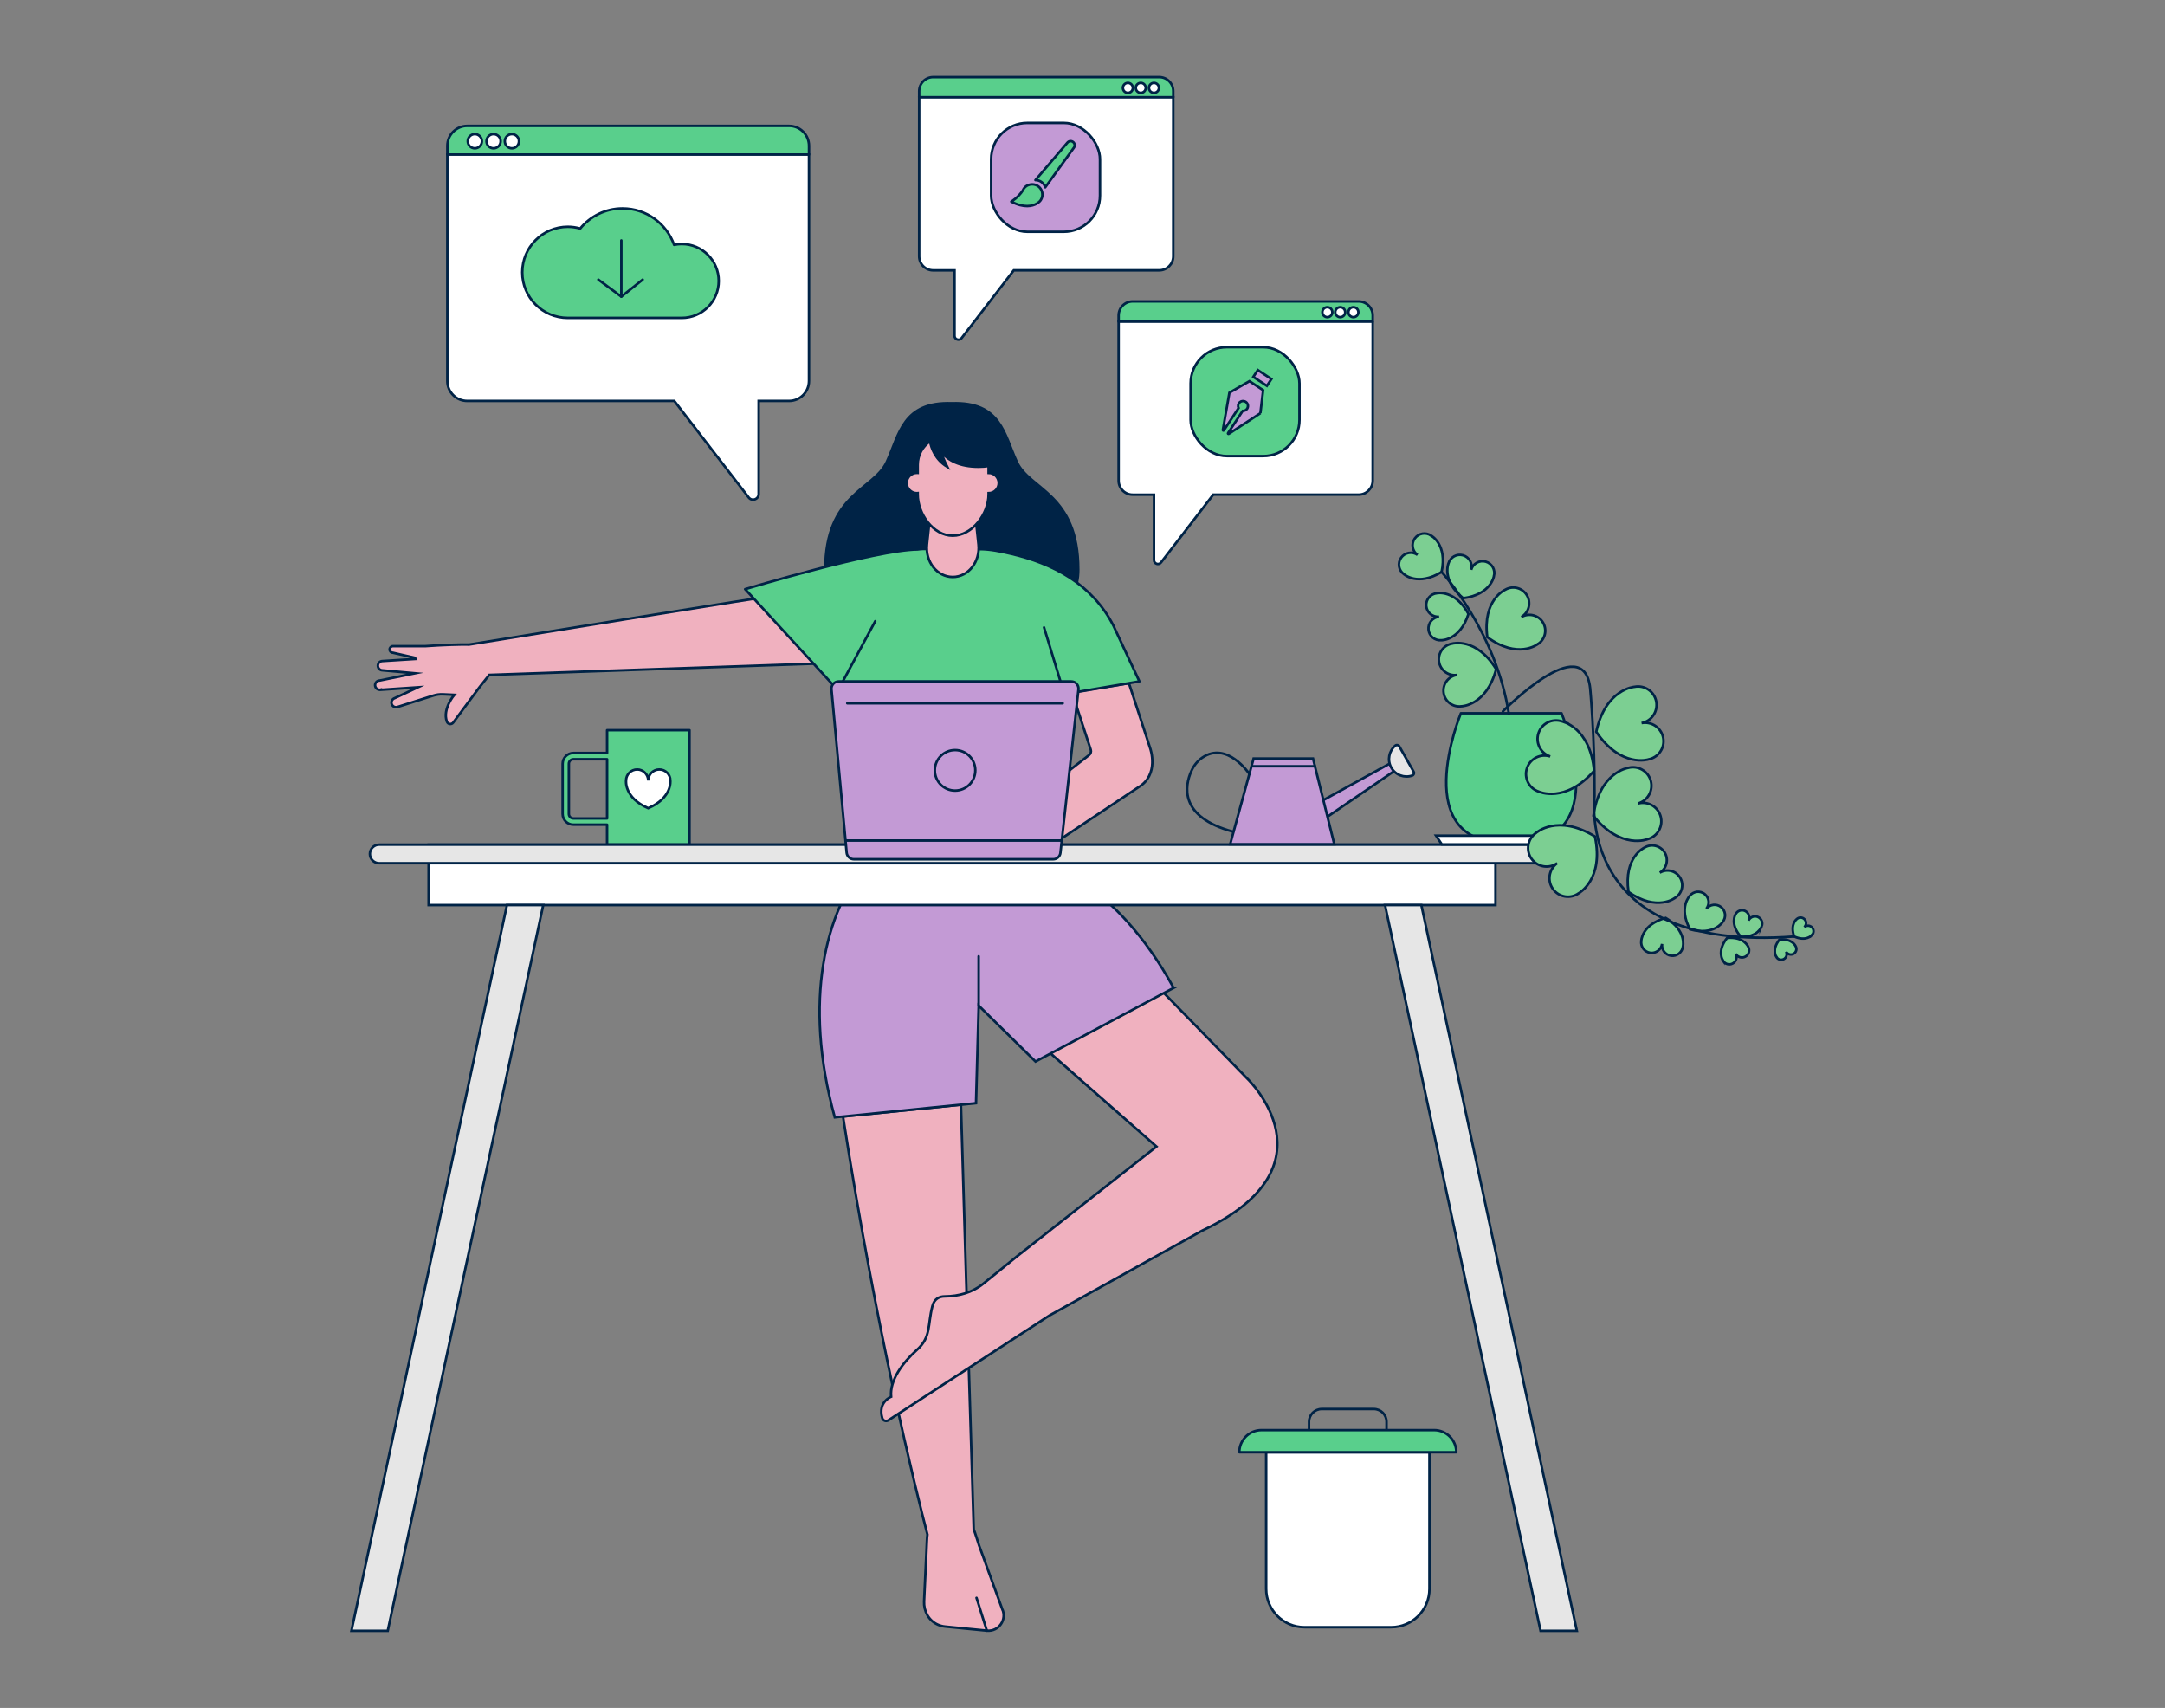 <?xml version="1.0" encoding="UTF-8"?>
<svg xmlns="http://www.w3.org/2000/svg" id="a" width="865.76" height="682.89" viewBox="0 0 865.76 682.89">
  <rect x="0" y="0" width="865.76" height="682.89" fill="#808080" stroke="none"/>
  <path d="M400.71,643.18l-9.21-25.31c-.18-.52-1.83-5.88-2.12-6.35-1.35-42.42-5.11-169.84-5.11-169.84l-47.16,4.74c13.44,86.48,29.08,149.21,33.75,167.12-.16,.53-.34,5.77-.37,6.33l-.96,20.44c-.18,3.89,1.88,7.65,5.43,9.25,.94,.42,1.96,.7,3.03,.8l16.64,1.63c4.78,.47,8.21-4.5,6.08-8.81Z" fill="#f0b1bf" stroke="#002346" stroke-miterlimit="10"></path>
  <path d="M275.73,291.95h-32.96v9.13h-13.49c-2.37,0-4.29,1.92-4.29,4.29v20.08c0,2.37,1.92,4.28,4.28,4.28h13.49v8h32.96v-45.77Zm-46.45,35.29c-.99,0-1.8-.8-1.8-1.79v-20.08c0-.99,.81-1.8,1.8-1.8h13.49v23.67h-13.49Z" fill="#59cf8c" stroke="#002346" stroke-linecap="round" stroke-linejoin="round"></path>
  <path d="M268.08,312.09c0-2.44-1.98-4.43-4.43-4.43s-4.43,1.98-4.43,4.43c0-2.44-1.98-4.43-4.43-4.43s-4.43,1.98-4.43,4.43c0,0-.86,6.89,8.85,11.05,9.71-4.16,8.85-11.05,8.85-11.05Z" fill="#fff" stroke="#002346" stroke-miterlimit="10"></path>
  <path d="M506.32,580.66h65.3v54.63c0,8.46-6.87,15.32-15.32,15.32h-34.65c-8.46,0-15.32-6.87-15.32-15.32v-54.63h0Z" fill="#fff" stroke="#002346" stroke-miterlimit="10"></path>
  <path d="M582.35,580.66h-86.76c0-4.89,3.97-8.86,8.86-8.86h69.05c4.89,0,8.86,3.97,8.86,8.86h0Z" fill="#59cf8c" stroke="#002346" stroke-linecap="round" stroke-linejoin="round"></path>
  <path d="M455.14,314.83l-41.52,27.67-11.6-14.55,33.51-26.07c.64-.5,.9-1.35,.65-2.12l-7.49-22.92,22.75-3.69,8.52,26.07s3.82,10.57-4.82,15.61Z" fill="#f0b1bf" stroke="#002346" stroke-miterlimit="10"></path>
  <path d="M406.89,502.15l-13.65,11.08c-4.35,3.53-9.84,5.08-15.44,5.11-2.15,.01-4.17,.91-4.95,3.89-1.94,7.44-.44,12.37-6.15,17.46-5.71,5.09-10.98,12.15-10.36,18.77,0,0-5.44,2.1-3.53,8.55,.3,1.02,1.53,1.45,2.42,.87l64.43-41.91,61.08-33.92c54.58-25.79,18.13-60.69,18.13-60.69l-44.86-46.04-34.54,35.31,43,37.81-55.58,43.73" fill="#f0b1bf" stroke="#002346" stroke-miterlimit="10"></path>
  <path d="M469.31,394.98c-23.43-42.88-51.82-49.84-51.82-49.84h-71.21c-15.95,19.29-25.41,54.71-12.46,101.62l56.48-5.68,1.06-39,22.74,22.35,55.22-29.45Z" fill="#c39ad5" stroke="#002346" stroke-miterlimit="10"></path>
  <path d="M406.6,184.67c-5.11-11.14-6.4-24.11-25.99-23.43-19.59-.69-20.89,12.29-25.99,23.43-5.15,11.24-24.59,12.64-24.59,43.08,0,28.67,45.31,28.05,50.58,27.88,5.26,.17,50.58,.79,50.58-27.88,0-30.44-19.44-31.85-24.59-43.08Z" fill="#002346" stroke="#002346" stroke-miterlimit="10"></path>
  <path d="M330.03,265.2l-15.56-27.72c-2.48,0-126.88,20.24-126.88,20.24h0c-2.32-.12-11.09,.15-17.59,.64h-12.89c-.72,0-1.31,.58-1.31,1.31s.58,1.31,1.31,1.31l8.83,2.03,.23,.46-13.21,.83c-1.03,0-1.86,.83-1.86,1.86s.83,1.86,1.86,1.86l12.99,1.18-14.1,2.88c-1.03,0-1.86,.83-1.86,1.86s.83,1.86,1.86,1.86c.15,0,.29-.02,.43-.06v.06s14.82-.99,14.82-.99l-9.33,4.36c-.1,.04-.2,.08-.29,.13l-.06,.03h0c-.53,.33-.89,.91-.89,1.58,0,1.03,.83,1.86,1.86,1.86,.22,0,.43-.05,.63-.12h0s14.29-4.54,14.29-4.54c1.23-.39,2.51-.56,3.8-.5l4.56,.21s-4.81,5.57-2.98,10.7c.39,1.09,1.85,1.32,2.55,.39l10.42-14.05,3.99-5.02,134.36-4.62Z" fill="#f0b1bf" stroke="#002346" stroke-miterlimit="10"></path>
  <path d="M445.07,249.83c-3.98-7.73-10.01-14.16-17.28-18.88-7.14-4.63-15.25-7.61-23.51-9.53-4.16-.97-8.3-1.85-12.58-1.85h-16.61c-2.73,0-5.49-.28-8.2,.13-16.66,.13-68.92,15.86-68.92,15.86l38.78,42.23,5.02,54.4h76.9l4.87-54.3,32.1-5.45-10.55-22.61Z" fill="#59cf8c" stroke="#002346" stroke-linecap="round" stroke-linejoin="round"></path>
  <path d="M380.98,230.69h0c-6.21,0-11.03-6.08-10.29-12.99l1.39-13.03h17.81l1.39,13.03c.74,6.91-4.08,12.99-10.29,12.99Z" fill="#f0b1bf" stroke="#002346" stroke-miterlimit="10"></path>
  <path d="M315.52,50.33H186.87c-4.41,0-7.98,3.57-7.98,7.98v3.5h144.62v-3.5c0-4.41-3.57-7.98-7.98-7.98Z" fill="#59cf8c" stroke="#002346" stroke-linecap="round" stroke-linejoin="round"></path>
  <g>
    <circle cx="189.88" cy="56.46" r="2.83" fill="#fff" stroke="#002346" stroke-miterlimit="10"></circle>
    <circle cx="197.37" cy="56.46" r="2.83" fill="#fff" stroke="#002346" stroke-miterlimit="10"></circle>
    <circle cx="204.7" cy="56.46" r="2.83" fill="#fff" stroke="#002346" stroke-miterlimit="10"></circle>
  </g>
  <path d="M178.88,61.82v90.51c0,4.41,3.57,7.98,7.98,7.98h82.79l29.74,38.6c1.3,1.68,3.99,.77,3.99-1.36v-37.24h12.14c4.41,0,7.98-3.57,7.98-7.98V61.82H178.88Z" fill="#fff" stroke="#002346" stroke-miterlimit="10"></path>
  <path d="M272.65,97.57c-1.06,0-2.09,.12-3.08,.33-3.02-8.48-11.09-14.56-20.61-14.56-6.83,0-12.93,3.13-16.94,8.03-1.58-.44-3.23-.7-4.95-.7-10.06,0-18.22,8.16-18.22,18.22s8.16,18.22,18.22,18.22h45.57c8.16,0,14.77-6.61,14.77-14.77s-6.61-14.77-14.77-14.77Z" fill="#59cf8c" stroke="#002346" stroke-linecap="round" stroke-linejoin="round"></path>
  <path d="M373.17,30.84h90.39c3.1,0,5.61,2.51,5.61,5.61v2.46h-101.6v-2.46c0-3.1,2.51-5.61,5.61-5.61Z" fill="#59cf8c" stroke="#002346" stroke-linecap="round" stroke-linejoin="round"></path>
  <g>
    <path d="M459.46,35.14c0,1.1,.89,1.99,1.99,1.99s1.99-.89,1.99-1.99-.89-1.99-1.99-1.99-1.99,.89-1.99,1.99Z" fill="#fff" stroke="#002346" stroke-miterlimit="10"></path>
    <path d="M454.19,35.14c0,1.1,.89,1.99,1.99,1.99s1.99-.89,1.99-1.99-.89-1.99-1.99-1.99-1.99,.89-1.99,1.99Z" fill="#fff" stroke="#002346" stroke-miterlimit="10"></path>
    <path d="M449.04,35.14c0,1.1,.89,1.99,1.99,1.99s1.99-.89,1.99-1.99-.89-1.99-1.99-1.99-1.99,.89-1.99,1.99Z" fill="#fff" stroke="#002346" stroke-miterlimit="10"></path>
  </g>
  <path d="M469.17,38.9v63.58c0,3.1-2.51,5.61-5.61,5.61h-58.16l-20.89,27.12c-.91,1.18-2.8,.54-2.8-.95v-26.16h-8.53c-3.1,0-5.61-2.51-5.61-5.61V38.9h101.6Z" fill="#fff" stroke="#002346" stroke-miterlimit="10"></path>
  <rect x="396.34" y="49.15" width="43.53" height="43.53" rx="14.47" ry="14.47" fill="#c39ad5" stroke="#002346" stroke-miterlimit="10"></rect>
  <g>
    <path d="M417.98,74.91l11.47-15.88c.51-.71,.38-1.7-.32-2.25s-1.69-.44-2.26,.22l-12.81,15.01c.89,0,1.78,.26,2.54,.86,.69,.54,1.15,1.26,1.38,2.03Z" fill="#59cf8c" stroke="#002346" stroke-linecap="round" stroke-linejoin="round"></path>
    <path d="M416.67,76.59c-.23-.78-.7-1.49-1.38-2.03-.75-.59-1.65-.86-2.54-.86-1.21,0-2.4,.52-3.21,1.54-.22,.28-.38,.57-.51,.88-1.8,2.81-4.62,4.5-4.62,4.5,5.15,2.69,8.46,1.79,10.16,.8,.4-.2,.76-.46,1.08-.79,.21-.2,.32-.33,.32-.33,.86-1.09,1.06-2.48,.69-3.71Z" fill="#59cf8c" stroke="#002346" stroke-linecap="round" stroke-linejoin="round"></path>
  </g>
  <path d="M452.93,120.52h90.39c3.1,0,5.61,2.51,5.61,5.61v2.46h-101.6v-2.46c0-3.1,2.51-5.61,5.61-5.61Z" fill="#59cf8c" stroke="#002346" stroke-linecap="round" stroke-linejoin="round"></path>
  <g>
    <circle cx="541.21" cy="124.82" r="1.99" fill="#fff" stroke="#002346" stroke-miterlimit="10"></circle>
    <circle cx="535.94" cy="124.82" r="1.99" fill="#fff" stroke="#002346" stroke-miterlimit="10"></circle>
    <path d="M528.8,124.82c0,1.1,.89,1.99,1.99,1.99s1.99-.89,1.99-1.99-.89-1.99-1.99-1.99-1.99,.89-1.99,1.99Z" fill="#fff" stroke="#002346" stroke-miterlimit="10"></path>
  </g>
  <path d="M548.93,128.59v63.58c0,3.1-2.51,5.61-5.61,5.61h-58.16l-20.89,27.12c-.91,1.18-2.8,.54-2.8-.95v-26.16h-8.53c-3.1,0-5.61-2.51-5.61-5.61v-63.58h101.6Z" fill="#fff" stroke="#002346" stroke-miterlimit="10"></path>
  <rect x="476.11" y="138.83" width="43.53" height="43.53" rx="14.47" ry="14.47" fill="#59cf8c" stroke="#002346" stroke-linecap="round" stroke-linejoin="round"></rect>
  <g>
    <path d="M504.01,165.22l1.1-9.21-2-1.32-1.46-.97-2-1.32-8.03,4.63-2.62,14.9c-.04,.23,.26,.35,.39,.15l5.88-8.91c-.35-.74-.23-1.68,.48-2.32,.54-.49,1.34-.63,2.02-.37,1.22,.48,1.63,1.91,.95,2.94-.41,.62-1.1,.92-1.79,.88l-5.86,8.88c-.13,.19,.1,.42,.29,.3l12.67-8.27Z" fill="#c39ad5" stroke="#002346" stroke-miterlimit="10"></path>
    <rect x="501.57" y="149.46" width="6.52" height="3.27" transform="translate(166.66 -253.04) rotate(33.42)" fill="#c39ad5" stroke="#002346" stroke-miterlimit="10"></rect>
  </g>
  <rect x="171.4" y="337.72" width="426.62" height="24.16" fill="#fff" stroke="#002346" stroke-miterlimit="10"></rect>
  <path d="M617.81,345.14H151.62c-2.05,0-3.71-1.66-3.71-3.71h0c0-2.05,1.66-3.71,3.71-3.71h466.19c2.05,0,3.71,1.66,3.71,3.71h0c0,2.05-1.66,3.71-3.71,3.71Z" fill="#e6e6e6" stroke="#002346" stroke-miterlimit="10"></path>
  <polygon points="155.05 652.05 140.54 652.05 202.72 361.88 217.23 361.88 155.05 652.05" fill="#e6e6e6" stroke="#002346" stroke-miterlimit="10"></polygon>
  <polygon points="616.05 652.05 630.56 652.05 568.38 361.88 553.86 361.88 616.05 652.05" fill="#e6e6e6" stroke="#002346" stroke-miterlimit="10"></polygon>
  <g>
    <path d="M624.43,285.18h-40.23s-22.31,53.81,20.12,51.73c42.43,2.08,20.12-51.73,20.12-51.73Z" fill="#59cf8c" stroke="#002346" stroke-linecap="round" stroke-linejoin="round"></path>
    <polygon points="632.44 337.62 576.58 337.62 574.26 334.12 634.37 334.12 632.44 337.62" fill="#fff" stroke="#002346" stroke-miterlimit="10"></polygon>
  </g>
  <path d="M659.23,303.62c4.01-.77,6.63-4.64,5.86-8.65-.77-4.01-4.64-6.63-8.65-5.86,4.01-.77,6.63-4.64,5.86-8.65-.77-4.01-4.64-6.63-8.65-5.86,0,0-11.56,.76-15.33,17.99,9.88,14.61,20.9,11.04,20.9,11.04Z" fill="#7ccf92" stroke="#002346" stroke-miterlimit="10"></path>
  <path d="M624.55,288.42c-3.88-1.27-8.05,.84-9.33,4.71s.84,8.05,4.71,9.33c-3.88-1.27-8.05,.84-9.33,4.71-1.27,3.88,.84,8.05,4.71,9.33,0,0,10.47,4.95,22.14-8.28-1.54-17.57-12.91-19.8-12.91-19.8Z" fill="#7ccf92" stroke="#002346" stroke-miterlimit="10"></path>
  <path d="M658.94,335.51c3.93-1.09,6.23-5.17,5.14-9.1-1.09-3.93-5.17-6.23-9.1-5.14,3.93-1.09,6.23-5.17,5.14-9.1s-5.17-6.23-9.1-5.14c0,0-11.46,1.7-13.82,19.18,11.04,13.76,21.73,9.3,21.73,9.3Z" fill="#7ccf92" stroke="#002346" stroke-miterlimit="10"></path>
  <path d="M614.19,333.06c-3.33,2.36-4.12,6.97-1.76,10.3,2.36,3.33,6.97,4.12,10.3,1.76-3.33,2.36-4.12,6.97-1.76,10.3,2.36,3.33,6.97,4.12,10.3,1.76,0,0,10.21-5.47,6.53-22.72-15.04-9.22-23.59-1.41-23.59-1.41Z" fill="#7ccf92" stroke="#002346" stroke-miterlimit="10"></path>
  <path d="M669.89,358.96c2.77-1.7,3.64-5.32,1.94-8.09-1.7-2.77-5.32-3.64-8.09-1.94,2.77-1.7,3.64-5.32,1.94-8.09-1.7-2.77-5.32-3.64-8.09-1.94,0,0-8.4,3.81-6.37,17.71,11.46,8.11,18.67,2.35,18.67,2.35Z" fill="#7ccf92" stroke="#002346" stroke-miterlimit="10"></path>
  <path d="M656.33,376.23c-.32,2.3,1.29,4.42,3.58,4.74,2.3,.32,4.42-1.29,4.74-3.58-.32,2.3,1.29,4.42,3.58,4.74,2.3,.32,4.42-1.29,4.74-3.58,0,0,1.7-6.36-6.88-11.54-9.67,2.65-9.76,9.24-9.76,9.24Z" fill="#7ccf92" stroke="#002346" stroke-miterlimit="10"></path>
  <path d="M688.93,368.58c1.44-1.82,1.14-4.46-.68-5.9-1.82-1.44-4.46-1.14-5.9,.68,1.44-1.82,1.14-4.46-.68-5.9-1.82-1.44-4.46-1.14-5.9,.68,0,0-4.7,4.61,.05,13.44,9.67,2.64,13.1-2.99,13.1-2.99Z" fill="#7ccf92" stroke="#002346" stroke-miterlimit="10"></path>
  <path d="M704.43,370.5c.67-1.44,.05-3.15-1.38-3.83-1.44-.67-3.15-.05-3.83,1.38,.67-1.44,.05-3.15-1.38-3.83-1.44-.67-3.15-.05-3.83,1.38,0,0-2.41,3.82,2.16,8.95,6.87,.23,8.26-4.06,8.26-4.06Z" fill="#7ccf92" stroke="#002346" stroke-miterlimit="10"></path>
  <path d="M689,384.07c.76,1.4,2.5,1.92,3.9,1.16,1.4-.76,1.92-2.5,1.16-3.9,.76,1.4,2.5,1.92,3.9,1.16,1.4-.76,1.92-2.5,1.16-3.9,0,0-1.64-4.2-8.48-3.57-4.26,5.39-1.64,9.06-1.64,9.06Z" fill="#7ccf92" stroke="#002346" stroke-miterlimit="10"></path>
  <path d="M710.34,382.6c.58,1.07,1.92,1.47,2.99,.89,1.07-.58,1.47-1.92,.89-2.99,.58,1.07,1.92,1.47,2.99,.89,1.07-.58,1.47-1.92,.89-2.99,0,0-1.26-3.22-6.5-2.74-3.27,4.13-1.25,6.94-1.25,6.94Z" fill="#7ccf92" stroke="#002346" stroke-miterlimit="10"></path>
  <path d="M724.51,373.96c.9-.83,.95-2.22,.13-3.12-.83-.9-2.22-.95-3.12-.13,.9-.83,.95-2.22,.13-3.12-.83-.9-2.22-.95-3.12-.13,0,0-2.81,2.01-1.06,6.98,4.81,2.15,7.04-.49,7.04-.49Z" fill="#7ccf92" stroke="#002346" stroke-miterlimit="10"></path>
  <path d="M614.81,257.63c3.01-1.78,4.02-5.66,2.24-8.68-1.78-3.01-5.66-4.02-8.68-2.24,3.01-1.78,4.02-5.66,2.24-8.68-1.78-3.01-5.66-4.02-8.68-2.24,0,0-9.12,3.95-7.19,18.95,12.2,8.95,20.06,2.88,20.06,2.88Z" fill="#7ccf92" stroke="#002346" stroke-miterlimit="10"></path>
  <path d="M580.78,257.33c-3.46,.51-5.85,3.73-5.34,7.19,.51,3.46,3.73,5.85,7.19,5.34-3.46,.51-5.85,3.73-5.34,7.19,.51,3.46,3.73,5.85,7.19,5.34,0,0,9.93-.22,13.81-14.84-7.92-12.89-17.5-10.23-17.5-10.23Z" fill="#7ccf92" stroke="#002346" stroke-miterlimit="10"></path>
  <path d="M574.61,237.18c-2.6,.24-4.5,2.54-4.26,5.14,.24,2.59,2.54,4.5,5.14,4.26-2.6,.24-4.5,2.54-4.26,5.14,.24,2.59,2.54,4.5,5.14,4.26,0,0,7.4,.23,10.85-10.5-5.39-9.9-12.61-8.3-12.61-8.3Z" fill="#7ccf92" stroke="#002346" stroke-miterlimit="10"></path>
  <path d="M597.4,230.38c.7-2.51-.76-5.11-3.27-5.82-2.51-.7-5.11,.76-5.82,3.27,.7-2.51-.76-5.11-3.27-5.82-2.51-.7-5.11,.76-5.82,3.27,0,0-2.87,6.82,5.9,13.9,11.17-1.48,12.27-8.8,12.27-8.8Z" fill="#7ccf92" stroke="#002346" stroke-miterlimit="10"></path>
  <path d="M572.33,214.17c-2.13-1.51-5.07-1.01-6.58,1.12-1.51,2.13-1.01,5.07,1.12,6.58-2.13-1.51-5.07-1.01-6.58,1.12-1.51,2.13-1.01,5.07,1.12,6.58,0,0,5.46,5,15.07-.88,2.37-11.01-4.15-14.52-4.15-14.52Z" fill="#7ccf92" stroke="#002346" stroke-miterlimit="10"></path>
  <polygon points="528.26 320.42 559.41 303.28 559.41 307 528.26 328.31 528.26 320.42" fill="#c39ad5" stroke="#002346" stroke-miterlimit="10"></polygon>
  <path d="M565.32,308.57c.32,.56,.05,1.29-.56,1.51-3.13,1.11-6.71-.16-8.4-3.15-1.69-2.99-.94-6.71,1.62-8.82,.5-.41,1.26-.26,1.58,.3l5.75,10.16Z" fill="#e6e6e6" stroke="#002346" stroke-miterlimit="10"></path>
  <polygon points="533.57 337.55 491.93 337.55 501.3 303.28 525.06 303.28 533.57 337.55" fill="#c39ad5" stroke="#002346" stroke-miterlimit="10"></polygon>
  <path d="M391.32,186.62c-7.6,0-12.22-2.57-15.01-5.97,1.06,3.29,2.45,5.97,2.45,5.97-4.78-2.89-6.35-7.51-6.86-10.15-2.97,2.05-4.92,5.48-4.92,9.36v3.26c-.12,0-.23-.03-.34-.03-2.24,0-4.06,1.82-4.06,4.06s1.82,4.06,4.06,4.06c.12,0,.23-.02,.34-.03v.47c0,7.83,6.17,16.57,14,16.57s14.35-8.74,14.35-16.57v-.43c2.24,0,4.06-1.82,4.06-4.06s-1.82-4.06-4.06-4.06v-2.75c-1.19,.19-2.51,.3-4.01,.3Z" fill="#f0b1bf" stroke="#002346" stroke-miterlimit="10"></path>
  <line x1="350" y1="248.37" x2="336" y2="274.37" fill="none" stroke="#002346" stroke-linecap="round" stroke-linejoin="round"></line>
  <line x1="424.5" y1="273.87" x2="417.5" y2="250.87" fill="none" stroke="#002346" stroke-linecap="round" stroke-linejoin="round"></line>
  <path d="M421.18,343.56h-79.73c-1.5,0-2.75-1.14-2.89-2.64l-6.06-65.3c-.16-1.7,1.18-3.17,2.89-3.17h92.99c1.73,0,3.08,1.5,2.89,3.22l-7.21,65.3c-.16,1.47-1.41,2.59-2.89,2.59Z" fill="#c39ad5" stroke="#002346" stroke-miterlimit="10"></path>
  <circle cx="381.92" cy="308" r="8.1" fill="none" stroke="#002346" stroke-linecap="round" stroke-linejoin="round"></circle>
  <line x1="338.34" y1="336.08" x2="424.23" y2="336.08" fill="none" stroke="#002346" stroke-linecap="round" stroke-linejoin="round"></line>
  <line x1="338.81" y1="281.2" x2="424.97" y2="281.2" fill="none" stroke="#002346" stroke-linecap="round" stroke-linejoin="round"></line>
  <line x1="391.35" y1="402.07" x2="391.35" y2="382.37" fill="none" stroke="#002346" stroke-linecap="round" stroke-linejoin="round"></line>
  <line x1="394.63" y1="651.99" x2="390.5" y2="638.87" fill="none" stroke="#002346" stroke-linecap="round" stroke-linejoin="round"></line>
  <line x1="501" y1="306.37" x2="525.84" y2="306.37" fill="none" stroke="#002346" stroke-linecap="round" stroke-linejoin="round"></line>
  <path d="M499.62,309.46s-8.92-13.36-18.88-6.51c-1.93,1.33-3.4,3.23-4.35,5.38-2.55,5.73-5.17,18.29,16.73,24.22" fill="none" stroke="#002346" stroke-linecap="round" stroke-linejoin="round"></path>
  <g>
    <polyline points="239.27 111.81 248.46 118.61 257 111.81" fill="none" stroke="#002346" stroke-linecap="round" stroke-linejoin="round"></polyline>
    <line x1="248.46" y1="118.61" x2="248.46" y2="96.13" fill="none" stroke="#002346" stroke-linecap="round" stroke-linejoin="round"></line>
  </g>
  <path d="M600.97,284.44s32.28-33.02,34.91-9.29c0,0,1.89,19.75,1.75,43.23,0,0-8.18,62.65,79.84,56.07" fill="none" stroke="#002346" stroke-linecap="round" stroke-linejoin="round"></path>
  <path d="M576.48,228.69s21.81,23.58,26.91,56.88" fill="none" stroke="#002346" stroke-linecap="round" stroke-linejoin="round"></path>
  <path d="M523.46,571.37v-2.9c0-2.82,2.28-5.1,5.1-5.1h20.8c2.82,0,5.1,2.28,5.1,5.1v2.9" fill="none" stroke="#002346" stroke-linecap="round" stroke-linejoin="round"></path>
</svg>

